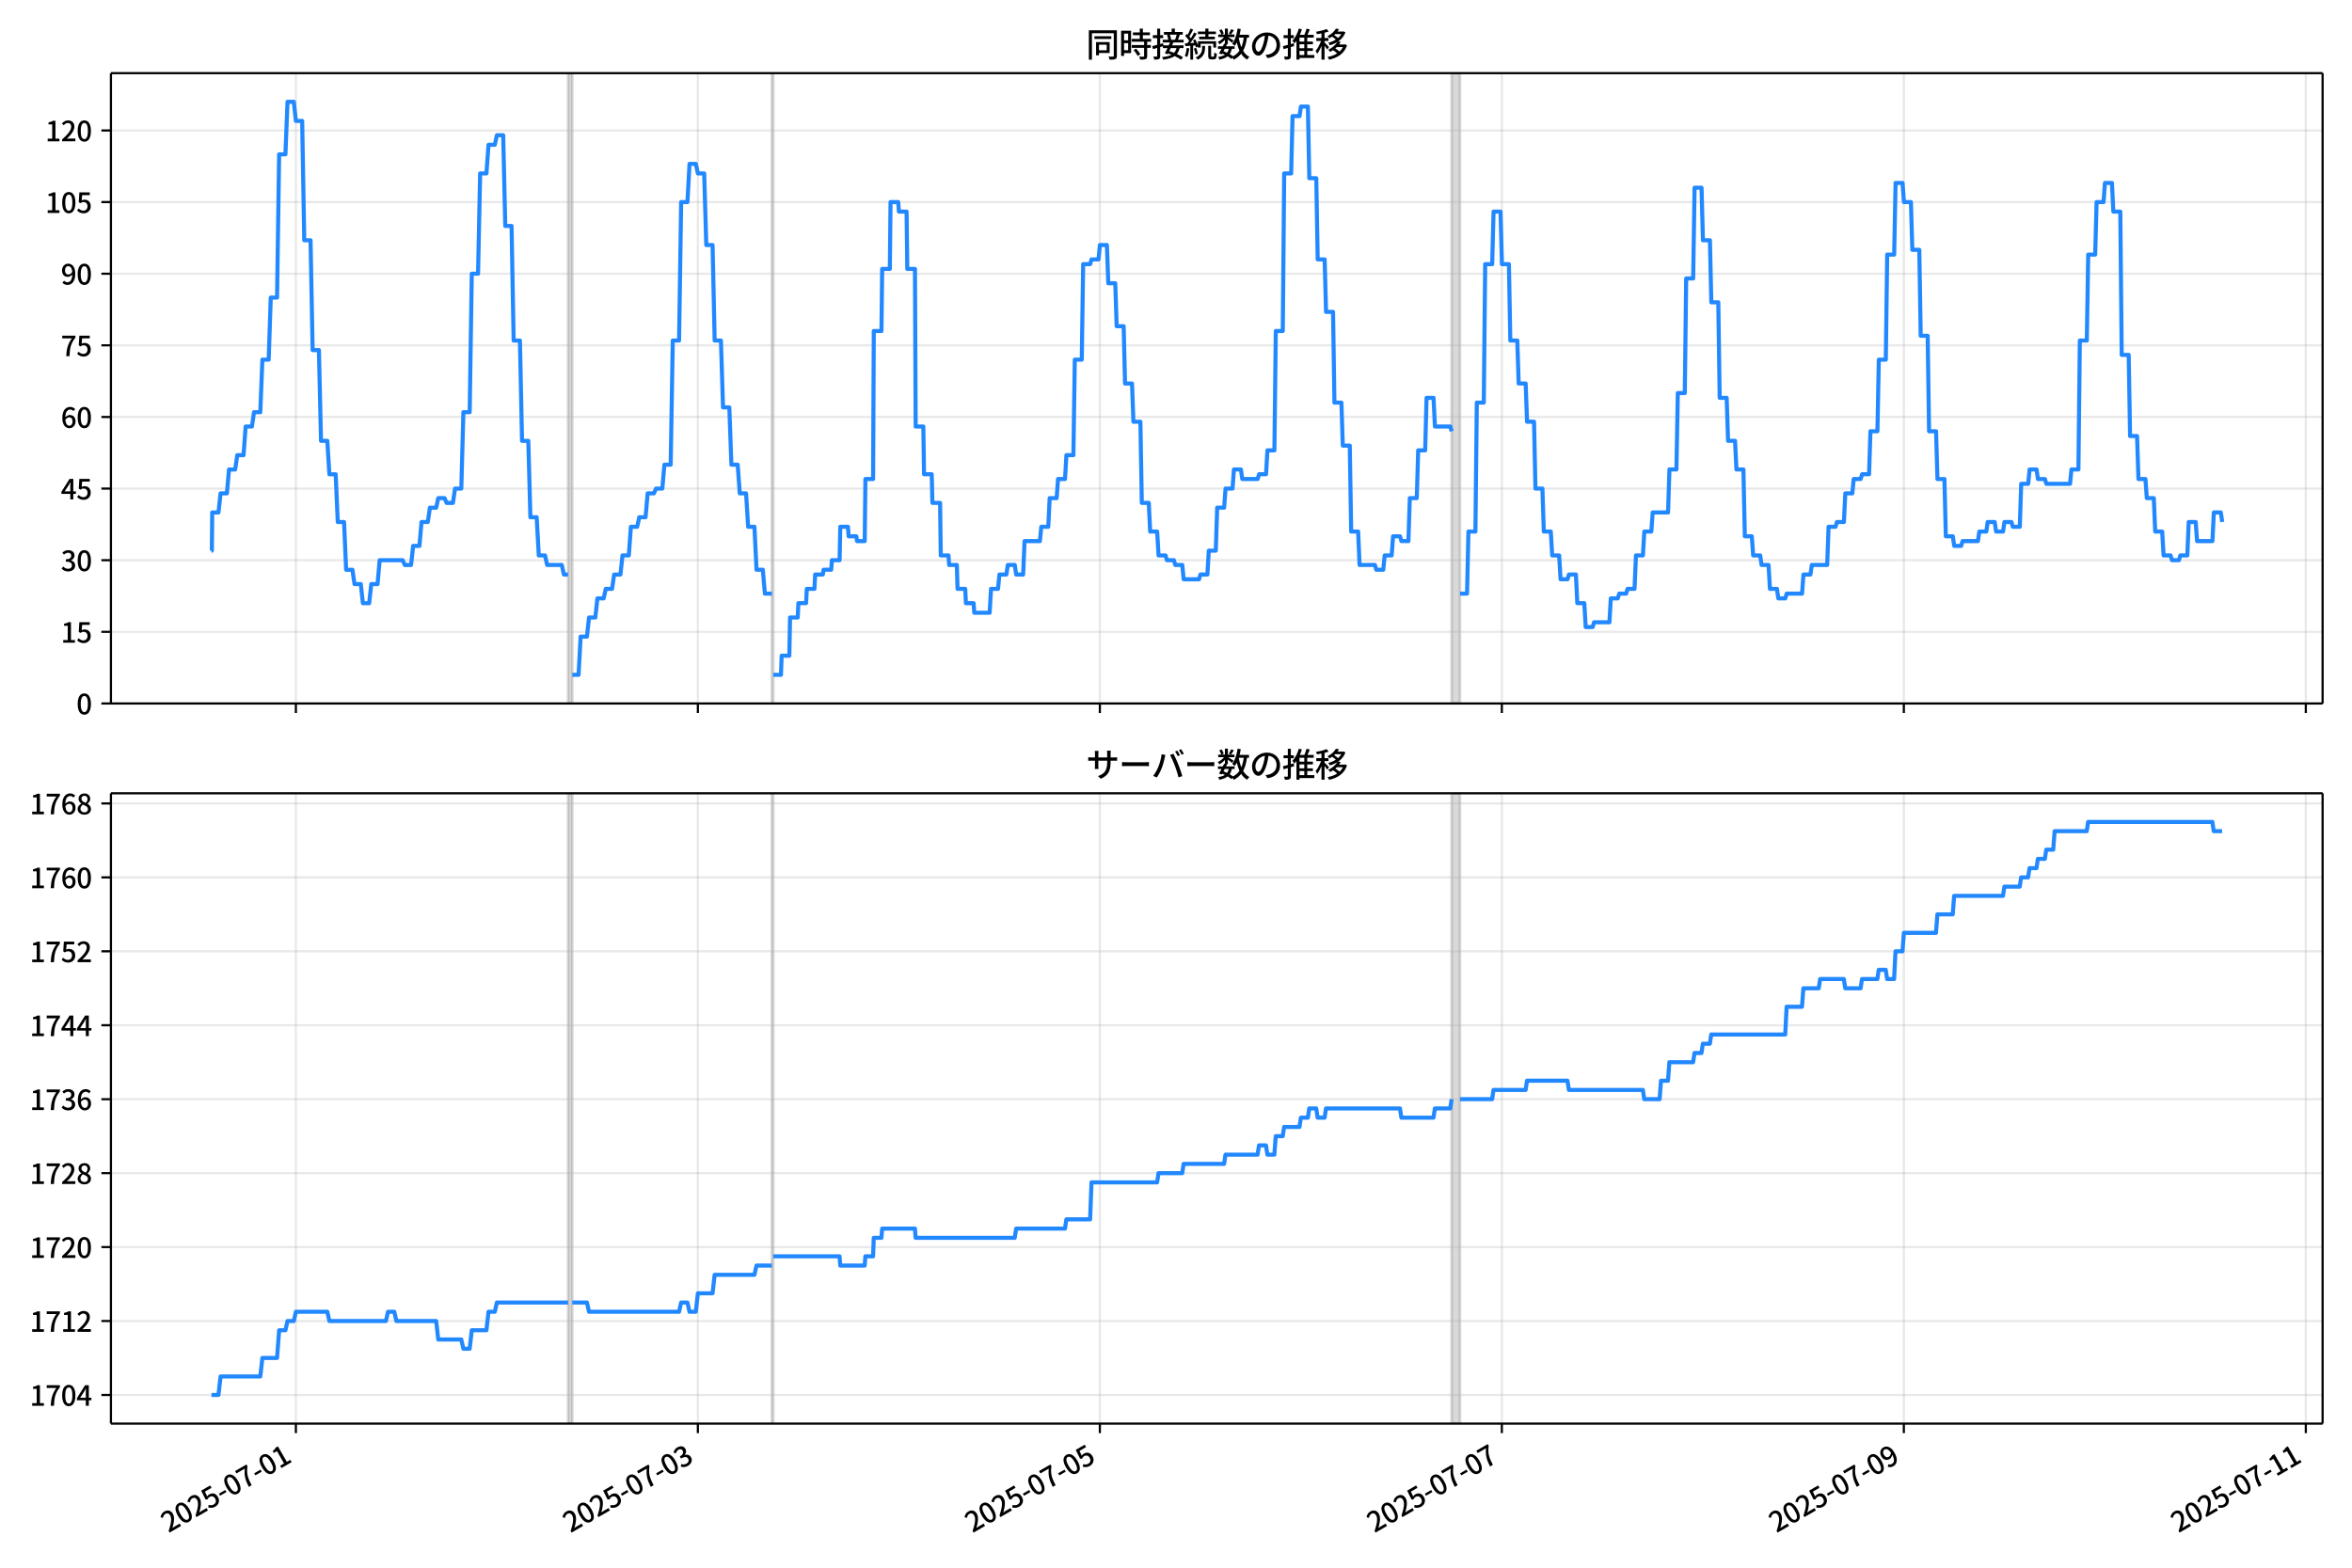 <!DOCTYPE svg  PUBLIC '-//W3C//DTD SVG 1.1//EN'  'http://www.w3.org/Graphics/SVG/1.1/DTD/svg11.dtd'>
<svg version="1.1" viewBox="0 0 864 576" xmlns="http://www.w3.org/2000/svg" xmlns:xlink="http://www.w3.org/1999/xlink">
 <defs>
  <style type="text/css">*{stroke-linejoin: round; stroke-linecap: butt}</style>
 </defs>
 <g id="aa">
  <g id="ab">
   <path d="m0 576h864v-576h-864z" fill="#fff"/>
  </g>
  <g id="ac">
   <g id="ad">
    <path d="m40.75 258.47h812.45v-231.59h-812.45z" fill="#fff"/>
   </g>
   <g id="ae">
    <path d="m208.68 258.47h1.538v-231.59h-1.538z" clip-path="url(#c)" fill="#808080" opacity=".3" stroke="#808080"/>
   </g>
   <g id="af">
    <path d="m283.54 258.47h.513v-231.59h-.513z" clip-path="url(#c)" fill="#808080" opacity=".3" stroke="#808080"/>
   </g>
   <g id="ag">
    <path d="m533.24 258.47h3.076v-231.59h-3.076z" clip-path="url(#c)" fill="#808080" opacity=".3" stroke="#808080"/>
   </g>
   <g id="ah">
    <g id="ai">
     <g id="aj">
      <path d="m108.69 258.47v-231.59" clip-path="url(#c)" fill="none" stroke="#b0b0b0" stroke-linecap="square" stroke-opacity=".3" stroke-width=".8"/>
     </g>
     <g id="ak">
      <defs>
       <path id="h" d="m0 0v3.5" stroke="#000" stroke-width=".8"/>
      </defs>
      <use x="108.692" y="258.468" stroke="#000000" stroke-width=".8" xlink:href="#h"/>
     </g>
    </g>
    <g id="al">
     <g id="am">
      <path d="m256.36 258.47v-231.59" clip-path="url(#c)" fill="none" stroke="#b0b0b0" stroke-linecap="square" stroke-opacity=".3" stroke-width=".8"/>
     </g>
     <g id="an">
      <use x="256.361" y="258.468" stroke="#000000" stroke-width=".8" xlink:href="#h"/>
     </g>
    </g>
    <g id="ao">
     <g id="ap">
      <path d="m404.03 258.47v-231.59" clip-path="url(#c)" fill="none" stroke="#b0b0b0" stroke-linecap="square" stroke-opacity=".3" stroke-width=".8"/>
     </g>
     <g id="aq">
      <use x="404.029" y="258.468" stroke="#000000" stroke-width=".8" xlink:href="#h"/>
     </g>
    </g>
    <g id="ar">
     <g id="as">
      <path d="m551.7 258.47v-231.59" clip-path="url(#c)" fill="none" stroke="#b0b0b0" stroke-linecap="square" stroke-opacity=".3" stroke-width=".8"/>
     </g>
     <g id="at">
      <use x="551.698" y="258.468" stroke="#000000" stroke-width=".8" xlink:href="#h"/>
     </g>
    </g>
    <g id="au">
     <g id="av">
      <path d="m699.37 258.47v-231.59" clip-path="url(#c)" fill="none" stroke="#b0b0b0" stroke-linecap="square" stroke-opacity=".3" stroke-width=".8"/>
     </g>
     <g id="aw">
      <use x="699.366" y="258.468" stroke="#000000" stroke-width=".8" xlink:href="#h"/>
     </g>
    </g>
    <g id="ax">
     <g id="ay">
      <path d="m847.03 258.47v-231.59" clip-path="url(#c)" fill="none" stroke="#b0b0b0" stroke-linecap="square" stroke-opacity=".3" stroke-width=".8"/>
     </g>
     <g id="az">
      <use x="847.035" y="258.468" stroke="#000000" stroke-width=".8" xlink:href="#h"/>
     </g>
    </g>
   </g>
   <g id="ba">
    <g id="bb">
     <g id="bc">
      <path d="m40.75 258.47h812.45" clip-path="url(#c)" fill="none" stroke="#b0b0b0" stroke-linecap="square" stroke-opacity=".3" stroke-width=".8"/>
     </g>
     <g id="bd">
      <defs>
       <path id="d" d="m0 0h-3.5" stroke="#000" stroke-width=".8"/>
      </defs>
      <use x="40.75" y="258.468" stroke="#000000" stroke-width=".8" xlink:href="#d"/>
     </g>
     <g id="be">
      <!-- 0 -->
      <g transform="translate(28.05 262.45) scale(.1 -.1)">
       <defs>
        <path id="a" transform="scale(.016)" d="m1830-90q-460 0-806 275-346 276-535 823-188 547-188 1366 0 820 188 1357 189 538 535 803 346 266 806 266 461 0 800-269 340-269 528-803 189-534 189-1354 0-819-189-1366-188-547-528-823-339-275-800-275zm0 589q237 0 422 185 186 186 288 599 103 413 103 1091 0 679-103 1082-102 403-288 582-185 180-422 180-236 0-422-180-186-179-292-582-105-403-105-1082 0-678 105-1091 106-413 292-599 186-185 422-185z"/>
       </defs>
       <use xlink:href="#a"/>
      </g>
     </g>
    </g>
    <g id="bf">
     <g id="bg">
      <path d="m40.75 232.15h812.45" clip-path="url(#c)" fill="none" stroke="#b0b0b0" stroke-linecap="square" stroke-opacity=".3" stroke-width=".8"/>
     </g>
     <g id="bh">
      <use x="40.75" y="232.151" stroke="#000000" stroke-width=".8" xlink:href="#d"/>
     </g>
     <g id="bi">
      <!-- 15 -->
      <g transform="translate(22.35 236.14) scale(.1 -.1)">
       <defs>
        <path id="g" transform="scale(.016)" d="m544 0v608h1037v3277h-845v467q333 58 579 147 247 90 451 218h557v-4109h915v-608h-2694z"/>
        <path id="i" transform="scale(.016)" d="m1715-90q-365 0-653 90t-506 237q-217 147-383 307l352 480q134-134 294-246t361-183q202-70 452-70 262 0 473 118 212 119 333 346 122 227 122 541 0 460-247 716-246 256-649 256-224 0-384-64t-365-198l-365 237 141 2240h2387v-627h-1747l-109-1204q154 77 307 118 154 42 340 42 397 0 723-160t518-490q192-329 192-847 0-519-224-887t-586-560q-361-192-777-192z"/>
       </defs>
       <use xlink:href="#g"/>
       <use transform="translate(57)" xlink:href="#i"/>
      </g>
     </g>
    </g>
    <g id="bj">
     <g id="bk">
      <path d="m40.75 205.83h812.45" clip-path="url(#c)" fill="none" stroke="#b0b0b0" stroke-linecap="square" stroke-opacity=".3" stroke-width=".8"/>
     </g>
     <g id="bl">
      <use x="40.75" y="205.834" stroke="#000000" stroke-width=".8" xlink:href="#d"/>
     </g>
     <g id="bm">
      <!-- 30 -->
      <g transform="translate(22.35 209.82) scale(.1 -.1)">
       <defs>
        <path id="m" transform="scale(.016)" d="m1715-90q-371 0-656 90t-503 240q-217 150-377 323l359 474q211-205 479-359 269-153 634-153 269 0 467 92 199 93 311 266t112 423q0 256-125 451t-429 300q-304 106-835 106v551q467 0 732 105 266 106 384 291 119 186 119 423 0 307-192 489-192 183-531 183-269 0-503-119-233-118-438-316l-384 460q282 256 614 413 333 157 737 157 422 0 748-144 327-144 512-413 186-269 186-659 0-403-221-685-221-281-592-422v-26q269-70 490-227t349-400 128-557q0-422-215-726-214-304-573-468-358-163-787-163z"/>
       </defs>
       <use xlink:href="#m"/>
       <use transform="translate(57)" xlink:href="#a"/>
      </g>
     </g>
    </g>
    <g id="bn">
     <g id="bo">
      <path d="m40.75 179.52h812.45" clip-path="url(#c)" fill="none" stroke="#b0b0b0" stroke-linecap="square" stroke-opacity=".3" stroke-width=".8"/>
     </g>
     <g id="bp">
      <use x="40.75" y="179.517" stroke="#000000" stroke-width=".8" xlink:href="#d"/>
     </g>
     <g id="bq">
      <!-- 45 -->
      <g transform="translate(22.35 183.5) scale(.1 -.1)">
       <defs>
        <path id="l" transform="scale(.016)" d="m2170 0v3072q0 192 12 457 13 266 20 458h-26q-90-179-183-365-92-185-195-364l-921-1415h2579v-576h-3328v493l1875 2957h858v-4717h-691z"/>
       </defs>
       <use xlink:href="#l"/>
       <use transform="translate(57)" xlink:href="#i"/>
      </g>
     </g>
    </g>
    <g id="br">
     <g id="bs">
      <path d="m40.75 153.2h812.45" clip-path="url(#c)" fill="none" stroke="#b0b0b0" stroke-linecap="square" stroke-opacity=".3" stroke-width=".8"/>
     </g>
     <g id="bt">
      <use x="40.75" y="153.201" stroke="#000000" stroke-width=".8" xlink:href="#d"/>
     </g>
     <g id="bu">
      <!-- 60 -->
      <g transform="translate(22.35 157.19) scale(.1 -.1)">
       <defs>
        <path id="k" transform="scale(.016)" d="m1971-90q-339 0-634 144-294 144-518 435-224 292-352 733-128 442-128 1044 0 678 147 1161 148 483 397 784 250 301 570 445t665 144q397 0 688-147 292-147 490-359l-403-448q-128 154-327 253-198 99-409 99-307 0-567-182-259-182-413-605-153-422-153-1145 0-608 115-1002t326-589q212-195 493-195 212 0 375 121 163 122 259 343t96 522q0 300-90 511-89 212-259 320-169 109-419 109-211 0-451-134t-458-461l-25 538q134 192 313 323t374 201q196 71 375 71 397 0 694-163 298-163 467-490 170-326 170-825 0-468-195-817-195-348-512-544-317-195-701-195z"/>
       </defs>
       <use xlink:href="#k"/>
       <use transform="translate(57)" xlink:href="#a"/>
      </g>
     </g>
    </g>
    <g id="bv">
     <g id="bw">
      <path d="m40.75 126.88h812.45" clip-path="url(#c)" fill="none" stroke="#b0b0b0" stroke-linecap="square" stroke-opacity=".3" stroke-width=".8"/>
     </g>
     <g id="bx">
      <use x="40.75" y="126.884" stroke="#000000" stroke-width=".8" xlink:href="#d"/>
     </g>
     <g id="by">
      <!-- 75 -->
      <g transform="translate(22.35 130.87) scale(.1 -.1)">
       <defs>
        <path id="e" transform="scale(.016)" d="m1235 0q32 646 109 1187t224 1024 384 941 576 938h-2208v627h3027v-455q-409-512-665-989-256-476-397-969t-205-1053-90-1251h-755z"/>
       </defs>
       <use xlink:href="#e"/>
       <use transform="translate(57)" xlink:href="#i"/>
      </g>
     </g>
    </g>
    <g id="bz">
     <g id="ca">
      <path d="m40.75 100.57h812.45" clip-path="url(#c)" fill="none" stroke="#b0b0b0" stroke-linecap="square" stroke-opacity=".3" stroke-width=".8"/>
     </g>
     <g id="cb">
      <use x="40.75" y="100.567" stroke="#000000" stroke-width=".8" xlink:href="#d"/>
     </g>
     <g id="cc">
      <!-- 90 -->
      <g transform="translate(22.35 104.55) scale(.1 -.1)">
       <defs>
        <path id="q" transform="scale(.016)" d="m1562-90q-410 0-708 150-297 151-502 356l403 461q141-160 346-256t422-96q224 0 425 102 202 103 352 333 151 230 237 614 87 384 87 941 0 589-115 970t-323 563-496 182q-205 0-372-118-166-118-262-336t-96-525q0-301 86-512 87-211 259-323 173-112 417-112 224 0 460 141 237 141 448 461l32-544q-134-180-313-314t-371-208-384-74q-391 0-689 166-297 167-467 496-169 330-169 823 0 467 195 816t515 541 698 192q339 0 636-138 298-137 519-419 221-281 349-710t128-1018q0-691-141-1187t-391-807q-249-310-563-461-313-150-652-150z"/>
       </defs>
       <use xlink:href="#q"/>
       <use transform="translate(57)" xlink:href="#a"/>
      </g>
     </g>
    </g>
    <g id="cd">
     <g id="ce">
      <path d="m40.75 74.25h812.45" clip-path="url(#c)" fill="none" stroke="#b0b0b0" stroke-linecap="square" stroke-opacity=".3" stroke-width=".8"/>
     </g>
     <g id="cf">
      <use x="40.75" y="74.25" stroke="#000000" stroke-width=".8" xlink:href="#d"/>
     </g>
     <g id="cg">
      <!-- 105 -->
      <g transform="translate(16.65 78.235) scale(.1 -.1)">
       <use xlink:href="#g"/>
       <use transform="translate(57)" xlink:href="#a"/>
       <use transform="translate(114)" xlink:href="#i"/>
      </g>
     </g>
    </g>
    <g id="ch">
     <g id="ci">
      <path d="m40.75 47.933h812.45" clip-path="url(#c)" fill="none" stroke="#b0b0b0" stroke-linecap="square" stroke-opacity=".3" stroke-width=".8"/>
     </g>
     <g id="cj">
      <use x="40.75" y="47.933" stroke="#000000" stroke-width=".8" xlink:href="#d"/>
     </g>
     <g id="ck">
      <!-- 120 -->
      <g transform="translate(16.65 51.919) scale(.1 -.1)">
       <defs>
        <path id="f" transform="scale(.016)" d="m282 0v429q697 621 1164 1136 468 515 701 956 234 442 234 826 0 256-87 451-86 196-262 301-176 106-445 106-275 0-506-151-230-150-422-368l-416 410q301 333 637 518 336 186 803 186 429 0 749-176t496-493 176-745q0-455-224-919t-615-935q-390-470-889-950 186 20 394 36t374 16h1184v-634h-3046z"/>
       </defs>
       <use xlink:href="#g"/>
       <use transform="translate(57)" xlink:href="#f"/>
       <use transform="translate(114)" xlink:href="#a"/>
      </g>
     </g>
    </g>
   </g>
   <g id="cl">
    <path d="m77.68 202.33h.146l.129-14.036h2.298l.772-7.018h2.33l.771-8.772h2.263l.769-5.263h2.307l.769-10.527h2.307l.769-5.263h2.307l.769-19.299h2.307l.769-22.808h2.307l.769-52.634h2.307l.769-19.299h2.307l.769 7.018h2.307l.769 43.861h2.307l.769 40.352h2.307l.769 33.335h2.307l.769 12.281h2.307l.769 17.545h2.307l.769 17.545h2.307l.769 5.263h2.307l.769 7.018h2.307l.769-7.018h2.307l.769-8.772h8.46l.769 1.754h2.307l.769-7.018h2.307l.769-8.772h2.307l.769-5.263h2.307l.769-3.509h2.307l.769 1.754h2.307l.769-5.263h2.307l.769-28.071h2.307l.769-50.879h2.307l.769-36.844h2.307l.769-10.527h2.307l.769-3.509h2.307l.769 33.335h2.307l.769 42.107h2.307l.769 36.844h2.307l.769 28.071h2.307l.769 14.036h2.307l.769 3.509h5.384l.769 3.509h1.538m1.538 36.844h2.307l.769-14.036h2.307l.769-7.018h2.307l.769-7.018h2.307l.769-3.509h2.307l.769-5.263h2.307l.769-7.018h2.307l.769-10.527h2.307l.769-3.509h2.307l.769-8.772h2.307l.769-1.754h2.307l.769-8.772h2.307l.769-45.616h2.307l.769-50.879h2.307l.769-14.036h2.307l.769 3.509h2.307l.769 26.317h2.307l.769 35.089h2.307l.769 24.562h2.307l.769 21.053h2.307l.769 10.527h2.307l.769 12.281h2.307l.769 15.79h2.307l.769 8.772h2.564m.513 29.826h2.82l.256-7.018h2.82l.256-14.036h2.82l.256-5.263h2.82l.256-5.263h2.82l.256-5.263h2.82l.256-1.754h2.82l.256-3.509h2.82l.256-12.281h2.82l.256 3.509h2.82l.256 1.754h2.82l.256-22.808h2.82l.256-54.388h2.82l.256-22.808h2.82l.256-24.562h2.82l.256 3.509h2.82l.256 21.053h2.82l.256 57.897h2.82l.256 17.545h2.82l.256 10.527h2.82l.256 19.299h2.82l.256 3.509h2.82l.256 8.772h2.82l.256 5.263h2.82l.256 3.509h5.64l.513-8.772h2.564l.513-5.263h2.564l.513-3.509h2.564l.513 3.509h2.564l.513-12.281h5.64l.513-5.263h2.564l.513-10.527h2.564l.513-7.018h2.564l.513-8.772h2.564l.513-35.089h2.564l.513-35.089h2.564l.513-1.754h2.564l.513-5.263h2.564l.513 14.036h2.564l.513 15.79h2.564l.513 21.053h2.564l.513 14.036h2.564l.513 29.826h2.564l.513 10.527h2.564l.513 8.772h2.564l.513 1.754h2.564l.513 1.754h2.564l.513 5.263h5.64l.513-1.754h2.564l.513-8.772h2.564l.513-15.79h2.564l.513-7.018h2.564l.513-7.018h2.564l.513 3.509h5.64l.513-1.754h2.564l.513-8.772h2.564l.513-43.861h2.564l.513-57.897h2.564l.513-21.053h2.564l.513-3.509h2.564l.513 26.317h2.564l.513 29.826h2.564l.513 19.299h2.564l.513 33.335h2.564l.513 15.79h2.564l.513 31.58h2.564l.513 12.281h5.64l.513 1.754h2.564l.513-5.263h2.564l.513-7.018h2.564l.513 1.754h2.564l.513-15.79h2.564l.513-17.545h2.564l.513-19.299h2.564l.513 10.527h5.64l.513 1.754m3.076 59.651h2.564l.513-22.808h2.564l.513-47.37h2.564l.513-50.879h2.564l.513-19.299h2.564l.513 19.299h2.564l.513 28.071h2.564l.513 15.79h2.564l.513 14.036h2.564l.513 24.562h2.564l.513 15.79h2.564l.513 8.772h2.564l.513 8.772h2.564l.513-1.754h2.564l.513 10.527h2.564l.513 8.772h2.564l.513-1.754h5.64l.513-8.772h2.564l.513-1.754h2.564l.513-1.754h2.564l.513-12.281h2.564l.513-8.772h2.564l.513-7.018h5.64l.513-15.79h2.564l.513-28.071h2.564l.513-42.107h2.564l.513-33.335h2.564l.513 19.299h2.564l.513 22.808h2.564l.513 35.089h2.564l.513 15.79h2.564l.513 10.527h2.564l.513 24.562h2.564l.513 7.018h2.564l.513 3.509h2.564l.513 8.772h2.564l.513 3.509h2.564l.513-1.754h5.64l.513-7.018h2.564l.513-3.509h5.64l.513-14.036h2.564l.513-1.754h2.564l.513-10.527h2.564l.513-5.263h2.564l.513-1.754h2.564l.513-15.79h2.564l.513-26.317h2.564l.513-38.598h2.564l.513-26.317h2.564l.513 7.018h2.564l.513 17.545h2.564l.513 31.58h2.564l.513 35.089h2.564l.513 17.545h2.564l.513 21.053h2.564l.513 3.509h2.564l.513-1.754h5.64l.513-3.509h2.564l.513-3.509h2.564l.513 3.509h2.564l.513-3.509h2.564l.513 1.754h2.564l.513-15.79h2.564l.513-5.263h2.564l.513 3.509h2.564l.513 1.754h8.716l.513-5.263h2.564l.513-47.37h2.564l.513-31.58h2.564l.513-19.299h2.564l.513-7.018h2.564l.513 10.527h2.564l.513 52.634h2.564l.513 29.826h2.564l.513 15.79h2.564l.513 7.018h2.564l.513 12.281h2.564l.513 8.772h2.564l.513 1.754h2.564l.513-1.754h2.564l.513-12.281h2.564l.513 7.018h5.64l.513-10.527h2.564l.513 3.509v0" clip-path="url(#c)" fill="none" stroke="#28f" stroke-linecap="square" stroke-width="1.5"/>
   </g>
   <g id="cm">
    <path d="m40.75 258.47v-231.59" fill="none" stroke="#000" stroke-linecap="square" stroke-width=".8"/>
   </g>
   <g id="cn">
    <path d="m853.2 258.47v-231.59" fill="none" stroke="#000" stroke-linecap="square" stroke-width=".8"/>
   </g>
   <g id="co">
    <path d="m40.75 258.47h812.45" fill="none" stroke="#000" stroke-linecap="square" stroke-width=".8"/>
   </g>
   <g id="cp">
    <path d="m40.75 26.88h812.45" fill="none" stroke="#000" stroke-linecap="square" stroke-width=".8"/>
   </g>
   <g id="cq">
    <!-- 同時接続数の推移 -->
    <g transform="translate(398.98 20.88) scale(.12 -.12)">
     <defs>
      <path id="x" transform="scale(.016)" d="m1587 3936h3232v-518h-3232v518zm320-1114h557v-2534h-557v2534zm301 0h2291v-2086h-2291v512h1734v1069h-1734v505zm-1683 2260h5113v-570h-4524v-5056h-589v5626zm4768 0h595v-4896q0-250-67-397t-227-218q-160-77-426-96t-675-19q-13 83-45 192t-77 218q-45 108-89 185 281-13 527-13 247 0 330 0 83 7 118 42 36 35 36 112v4890z"/>
      <path id="v" transform="scale(.016)" d="m2714 4672h3238v-525h-3238v525zm-244-1235h3712v-538h-3712v538zm20-1184h3635v-531h-3635v531zm1523 3155h595v-2310h-595v2310zm832-2451h589v-2823q0-230-61-364-61-135-227-199-167-70-423-86t-633-16q-20 121-78 285-57 163-121 284 275-6 509-9t310-3q77 6 106 28 29 23 29 93v2810zm-2023-1677 487 282q153-160 313-352t294-381q135-189 206-343l-519-313q-64 153-189 348-124 196-278 394-154 199-314 365zm-2086 3718h1619v-4281h-1619v544h1056v3187h-1056v550zm32-1843h1293v-537h-1293v537zm-320 1843h563v-4832h-563v4832z"/>
      <path id="w" transform="scale(.016)" d="m3866 5408h614v-870h-614v870zm-1479-653h3597v-518h-3597v518zm-230-1485h4e3v-518h-4e3v518zm825 922 519 102q64-160 121-342 58-182 96-352 39-170 45-304l-544-128q-6 134-42 313-35 180-83 365-48 186-112 346zm1856 109 589-71q-96-275-202-557-105-281-195-486l-518 77q58 147 122 329 64 183 118 372t86 336zm-2643-2106h3943v-518h-3943v518zm1408 685 602-115q-167-371-362-784t-390-797-362-685l-525 179q160 288 346 666t368 784 323 752zm-659-2157 358 403q352-102 733-240 381-137 752-304 371-166 697-336 327-169 558-329l-384-461q-218 160-532 336-313 176-685 345-371 170-755 323-384 154-742 263zm1894 1114 583-71q-122-550-353-944-230-393-604-662t-922-435q-547-167-1296-269-25 128-93 269-67 141-137 230 678 64 1168 192t819 349q330 221 531 550 202 330 304 791zm-4684 217q396 90 953 240 557 151 1120 311l77-544q-525-154-1053-311-528-156-963-284l-134 588zm121 2093h1965v-563h-1965v563zm819 1248h576v-5229q0-236-51-374t-192-208q-141-77-355-99-214-23-541-16-13 115-64 288t-109 294q205-6 381-6t234 0q64 0 92 28 29 29 29 93v5229z"/>
      <path id="u" transform="scale(.016)" d="m4058 5408h595v-1798h-595v1798zm-1415-563h3443v-499h-3443v499zm231-992h3008v-499h-3008v499zm-224-877h3475v-1203h-531v729h-2432v-729h-512v1203zm1964-877h551v-1881q0-122 22-157 23-35 106-35 25 0 92 0 68 0 135 0t99 0q51 0 83 54t45 224 19 515q90-70 234-131t259-93q-19-429-83-662-64-234-183-326-118-93-316-93-39 0-103 0t-134 0-138 0q-67 0-99 0-237 0-365 64t-176 218q-48 153-48 422v1881zm-1164-6h550v-455q0-243-48-528-48-284-186-579-137-294-409-572-272-279-727-503-70 90-192 208-121 118-230 195 416 205 665 438 250 234 371 474 122 240 164 467 42 228 42 413v442zm-2240 3309 524-192q-121-244-259-503-137-259-275-496t-259-416l-410 173q122 186 246 438 125 253 240 515 116 263 193 481zm716-743 500-230q-224-359-496-756-272-396-548-764-275-368-518-650l-358 205q179 211 377 483 199 272 387 569 189 298 358 592 170 295 298 551zm-1721-665 307 403q166-154 339-340 173-185 320-364t224-327l-326-460q-77 160-218 348-141 189-314 384-172 196-332 356zm1485-832 435 179q128-211 249-458 122-246 215-474 93-227 137-412l-473-211q-32 185-119 422-86 237-201 486-115 250-243 468zm-1530-583q422 26 998 54 576 29 1184 68l7-499q-570-45-1127-84-556-38-992-70l-70 531zm1702-992 436 135q121-276 214-596t118-556l-454-148q-26 237-112 563-86 327-202 602zm-1363 109 499-83q-57-455-163-897-105-441-253-748-51 32-134 73-83 42-170 83-86 42-144 62 148 294 234 697t131 813zm691 627h525v-2861h-525v2861z"/>
      <path id="o" transform="scale(.016)" d="m224 2022h3187v-499h-3187v499zm51 2247h3111v-487h-3111v487zm1127-1735 563-121q-154-320-333-672t-352-679q-173-326-326-582l-532 173q148 243 324 566t345 669q170 346 311 646zm934-832 563-64q-89-480-262-838t-461-614-701-432-976-298q-25 128-99 269t-157 237q659 102 1085 303 426 202 666 554t342 883zm422 3597 519-211q-147-218-298-436-150-217-278-377l-403 186q121 173 252 413 132 240 208 425zm-1203 109h563v-2957h-563v2957zm-1075-320 448 186q134-192 246-420 112-227 157-393l-467-211q-38 172-147 406t-237 432zm1094-1050 397-236q-160-263-400-529-240-265-519-489-278-224-553-378-51 103-141 237-89 135-179 218 269 109 534 294 266 186 493 416 228 231 368 467zm487-204q83-45 246-145 163-99 352-211t346-211 221-150l-327-423q-83 77-230 198-147 122-317 253-170 132-327 250-156 119-259 189l295 250zm1798 396h2311v-556h-2311v556zm115 1178 615-90q-103-640-263-1235t-384-1101q-224-505-512-889-44 57-134 134t-186 157-166 125q275 339 473 796 199 458 340 995 141 538 217 1108zm1223-1510 614-58q-147-1101-445-1940-297-838-813-1443-515-604-1321-1014-26 71-90 177-64 105-134 208-70 102-128 159 742 346 1212 880 471 535 730 1290 260 755 375 1741zm-1005-135q134-851 387-1597 253-745 659-1305 407-560 1002-874-70-57-154-150-83-93-154-189-70-96-121-179-633 371-1056 988-422 618-688 1434-265 816-425 1783l550 89zm-3309-3065 327 416q377-148 754-330 378-182 701-378 324-195 548-368l-416-435q-211 179-519 378-307 198-666 383-358 186-729 334z"/>
      <path id="t" transform="scale(.016)" d="m3686 4378q-64-493-163-1041-99-547-265-1084-192-653-432-1104t-522-688-595-237q-320 0-596 221-275 221-448 621-172 400-172 931 0 537 220 1017 221 480 611 851 391 372 909 583 519 211 1121 211 576 0 1040-186 464-185 793-515 330-329 502-771 173-441 173-941 0-672-278-1194-278-521-816-851-538-329-1318-444l-378 601q166 20 307 42t263 48q307 70 585 217 279 148 496 375 218 227 342 534 125 308 125 692t-122 713q-121 330-358 573-236 243-582 380-346 138-781 138-525 0-935-186-409-185-694-489-284-304-432-656-147-352-147-678 0-365 89-605 90-240 224-355 135-115 276-115t288 144 297 457q151 314 298 800 147 461 246 982 100 522 145 1021l684-12z"/>
      <path id="p" transform="scale(.016)" d="m2995 2925h2893v-519h-2893v519zm0-1280h2893v-519h-2893v519zm-64-1299h3232v-557h-3232v557zm1312 3577h563v-3763h-563v3763zm429 1466 634-141q-154-390-340-794-185-403-339-684l-512 140q103 199 208 458 106 259 195 528 90 269 154 493zm-1472 25 582-147q-153-518-371-1018-217-499-483-931t-573-758q-38 64-109 160-70 96-147 198-77 103-141 160 416 416 733 1034t509 1302zm128-1203h2720v-537h-2720v-4205h-582v4422l313 320h269zm-3174-2157q396 90 953 240 557 151 1120 311l77-544q-525-154-1053-311-528-156-963-284l-134 588zm121 2093h1965v-563h-1965v563zm819 1248h576v-5229q0-236-51-374t-192-208q-141-77-355-99-214-23-541-16-13 115-64 288t-109 294q205-6 381-6t234 0q64 0 92 28 29 29 29 93v5229z"/>
      <path id="n" transform="scale(.016)" d="m4051 5402 595-109q-281-493-729-941t-1107-806q-39 64-106 144t-141 153q-73 74-137 119 608 288 1011 678t614 762zm-77-557h1511v-493h-1863l352 493zm1293 0h109l109 25 384-179q-192-505-496-905t-695-701q-390-301-845-519-454-217-947-358-44 109-137 253t-176 227q448 109 867 294 419 186 777 445 359 259 631 592t419 730v96zm-1990-954 377 307q167-96 336-218 170-121 320-249 151-128 247-237l-397-332q-90 108-237 236t-317 259q-169 132-329 234zm1107-934 595-109q-307-538-803-1031-496-492-1232-876-38 64-102 144t-138 156q-74 77-138 116 455 217 807 483t604 554q253 288 407 563zm-90-589h1460v-506h-1818l358 506zm1268 0h121l109 26 384-167q-192-614-531-1075t-787-794q-448-332-983-553-534-221-1129-355-45 115-132 269-86 153-176 249 551 96 1043 285 493 189 903 473 410 285 714 669t464 883v90zm-2132-1056 410 339q186-102 384-237 198-134 371-275t282-269l-435-371q-103 128-270 272-166 144-361 288t-381 253zm-2150 3533h589v-5376h-589v5376zm-992-1242h2336v-569h-2336v569zm1024-224 365-160q-96-339-231-707-134-368-291-727-157-358-336-672-179-313-365-537-44 128-134 291t-160 272q173 192 339 457 167 266 323 570 157 304 282 618t208 595zm941 1946 416-467q-314-122-695-221-380-99-784-173-403-74-780-131-20 102-71 236-51 135-102 231 358 58 732 138 375 80 711 179t573 208zm-397-2579q58-45 179-170 122-125 266-266 144-140 259-265t160-183l-352-473q-58 102-157 255-99 154-218 317-118 164-227 311-108 147-185 237l275 237z"/>
     </defs>
     <use xlink:href="#x"/>
     <use transform="translate(100)" xlink:href="#v"/>
     <use transform="translate(200)" xlink:href="#w"/>
     <use transform="translate(300)" xlink:href="#u"/>
     <use transform="translate(400)" xlink:href="#o"/>
     <use transform="translate(500)" xlink:href="#t"/>
     <use transform="translate(600)" xlink:href="#p"/>
     <use transform="translate(700)" xlink:href="#n"/>
    </g>
   </g>
  </g>
  <g id="cr">
   <g id="cs">
    <path d="m40.75 523.06h812.45v-231.59h-812.45z" fill="#fff"/>
   </g>
   <g id="ct">
    <path d="m208.68 523.06h1.538v-231.59h-1.538z" clip-path="url(#b)" fill="#808080" opacity=".3" stroke="#808080"/>
   </g>
   <g id="cu">
    <path d="m283.54 523.06h.513v-231.59h-.513z" clip-path="url(#b)" fill="#808080" opacity=".3" stroke="#808080"/>
   </g>
   <g id="cv">
    <path d="m533.24 523.06h3.076v-231.59h-3.076z" clip-path="url(#b)" fill="#808080" opacity=".3" stroke="#808080"/>
   </g>
   <g id="cw">
    <g id="cx">
     <g id="cy">
      <path d="m108.69 523.06v-231.59" clip-path="url(#b)" fill="none" stroke="#b0b0b0" stroke-linecap="square" stroke-opacity=".3" stroke-width=".8"/>
     </g>
     <g id="cz">
      <use x="108.692" y="523.055" stroke="#000000" stroke-width=".8" xlink:href="#h"/>
     </g>
     <g id="da">
      <!-- 2025-07-01 -->
      <g transform="translate(61.903 563.33) rotate(-30) scale(.1 -.1)">
       <defs>
        <path id="j" transform="scale(.016)" d="m301 1536v544h1689v-544h-1689z"/>
       </defs>
       <use xlink:href="#f"/>
       <use transform="translate(57)" xlink:href="#a"/>
       <use transform="translate(114)" xlink:href="#f"/>
       <use transform="translate(171)" xlink:href="#i"/>
       <use transform="translate(228)" xlink:href="#j"/>
       <use transform="translate(263.7)" xlink:href="#a"/>
       <use transform="translate(320.7)" xlink:href="#e"/>
       <use transform="translate(377.7)" xlink:href="#j"/>
       <use transform="translate(413.4)" xlink:href="#a"/>
       <use transform="translate(470.4)" xlink:href="#g"/>
      </g>
     </g>
    </g>
    <g id="db">
     <g id="dc">
      <path d="m256.36 523.06v-231.59" clip-path="url(#b)" fill="none" stroke="#b0b0b0" stroke-linecap="square" stroke-opacity=".3" stroke-width=".8"/>
     </g>
     <g id="dd">
      <use x="256.361" y="523.055" stroke="#000000" stroke-width=".8" xlink:href="#h"/>
     </g>
     <g id="de">
      <!-- 2025-07-03 -->
      <g transform="translate(209.57 563.33) rotate(-30) scale(.1 -.1)">
       <use xlink:href="#f"/>
       <use transform="translate(57)" xlink:href="#a"/>
       <use transform="translate(114)" xlink:href="#f"/>
       <use transform="translate(171)" xlink:href="#i"/>
       <use transform="translate(228)" xlink:href="#j"/>
       <use transform="translate(263.7)" xlink:href="#a"/>
       <use transform="translate(320.7)" xlink:href="#e"/>
       <use transform="translate(377.7)" xlink:href="#j"/>
       <use transform="translate(413.4)" xlink:href="#a"/>
       <use transform="translate(470.4)" xlink:href="#m"/>
      </g>
     </g>
    </g>
    <g id="df">
     <g id="dg">
      <path d="m404.03 523.06v-231.59" clip-path="url(#b)" fill="none" stroke="#b0b0b0" stroke-linecap="square" stroke-opacity=".3" stroke-width=".8"/>
     </g>
     <g id="dh">
      <use x="404.029" y="523.055" stroke="#000000" stroke-width=".8" xlink:href="#h"/>
     </g>
     <g id="di">
      <!-- 2025-07-05 -->
      <g transform="translate(357.24 563.33) rotate(-30) scale(.1 -.1)">
       <use xlink:href="#f"/>
       <use transform="translate(57)" xlink:href="#a"/>
       <use transform="translate(114)" xlink:href="#f"/>
       <use transform="translate(171)" xlink:href="#i"/>
       <use transform="translate(228)" xlink:href="#j"/>
       <use transform="translate(263.7)" xlink:href="#a"/>
       <use transform="translate(320.7)" xlink:href="#e"/>
       <use transform="translate(377.7)" xlink:href="#j"/>
       <use transform="translate(413.4)" xlink:href="#a"/>
       <use transform="translate(470.4)" xlink:href="#i"/>
      </g>
     </g>
    </g>
    <g id="dj">
     <g id="dk">
      <path d="m551.7 523.06v-231.59" clip-path="url(#b)" fill="none" stroke="#b0b0b0" stroke-linecap="square" stroke-opacity=".3" stroke-width=".8"/>
     </g>
     <g id="dl">
      <use x="551.698" y="523.055" stroke="#000000" stroke-width=".8" xlink:href="#h"/>
     </g>
     <g id="dm">
      <!-- 2025-07-07 -->
      <g transform="translate(504.91 563.33) rotate(-30) scale(.1 -.1)">
       <use xlink:href="#f"/>
       <use transform="translate(57)" xlink:href="#a"/>
       <use transform="translate(114)" xlink:href="#f"/>
       <use transform="translate(171)" xlink:href="#i"/>
       <use transform="translate(228)" xlink:href="#j"/>
       <use transform="translate(263.7)" xlink:href="#a"/>
       <use transform="translate(320.7)" xlink:href="#e"/>
       <use transform="translate(377.7)" xlink:href="#j"/>
       <use transform="translate(413.4)" xlink:href="#a"/>
       <use transform="translate(470.4)" xlink:href="#e"/>
      </g>
     </g>
    </g>
    <g id="dn">
     <g id="do">
      <path d="m699.37 523.06v-231.59" clip-path="url(#b)" fill="none" stroke="#b0b0b0" stroke-linecap="square" stroke-opacity=".3" stroke-width=".8"/>
     </g>
     <g id="dp">
      <use x="699.366" y="523.055" stroke="#000000" stroke-width=".8" xlink:href="#h"/>
     </g>
     <g id="dq">
      <!-- 2025-07-09 -->
      <g transform="translate(652.58 563.33) rotate(-30) scale(.1 -.1)">
       <use xlink:href="#f"/>
       <use transform="translate(57)" xlink:href="#a"/>
       <use transform="translate(114)" xlink:href="#f"/>
       <use transform="translate(171)" xlink:href="#i"/>
       <use transform="translate(228)" xlink:href="#j"/>
       <use transform="translate(263.7)" xlink:href="#a"/>
       <use transform="translate(320.7)" xlink:href="#e"/>
       <use transform="translate(377.7)" xlink:href="#j"/>
       <use transform="translate(413.4)" xlink:href="#a"/>
       <use transform="translate(470.4)" xlink:href="#q"/>
      </g>
     </g>
    </g>
    <g id="dr">
     <g id="ds">
      <path d="m847.03 523.06v-231.59" clip-path="url(#b)" fill="none" stroke="#b0b0b0" stroke-linecap="square" stroke-opacity=".3" stroke-width=".8"/>
     </g>
     <g id="dt">
      <use x="847.035" y="523.055" stroke="#000000" stroke-width=".8" xlink:href="#h"/>
     </g>
     <g id="du">
      <!-- 2025-07-11 -->
      <g transform="translate(800.25 563.33) rotate(-30) scale(.1 -.1)">
       <use xlink:href="#f"/>
       <use transform="translate(57)" xlink:href="#a"/>
       <use transform="translate(114)" xlink:href="#f"/>
       <use transform="translate(171)" xlink:href="#i"/>
       <use transform="translate(228)" xlink:href="#j"/>
       <use transform="translate(263.7)" xlink:href="#a"/>
       <use transform="translate(320.7)" xlink:href="#e"/>
       <use transform="translate(377.7)" xlink:href="#j"/>
       <use transform="translate(413.4)" xlink:href="#g"/>
       <use transform="translate(470.4)" xlink:href="#g"/>
      </g>
     </g>
    </g>
   </g>
   <g id="dv">
    <g id="dw">
     <g id="dx">
      <path d="m40.75 512.53h812.45" clip-path="url(#b)" fill="none" stroke="#b0b0b0" stroke-linecap="square" stroke-opacity=".3" stroke-width=".8"/>
     </g>
     <g id="dy">
      <use x="40.75" y="512.529" stroke="#000000" stroke-width=".8" xlink:href="#d"/>
     </g>
     <g id="dz">
      <!-- 1704 -->
      <g transform="translate(10.95 516.51) scale(.1 -.1)">
       <use xlink:href="#g"/>
       <use transform="translate(57)" xlink:href="#e"/>
       <use transform="translate(114)" xlink:href="#a"/>
       <use transform="translate(171)" xlink:href="#l"/>
      </g>
     </g>
    </g>
    <g id="ea">
     <g id="eb">
      <path d="m40.75 485.36h812.45" clip-path="url(#b)" fill="none" stroke="#b0b0b0" stroke-linecap="square" stroke-opacity=".3" stroke-width=".8"/>
     </g>
     <g id="ec">
      <use x="40.75" y="485.363" stroke="#000000" stroke-width=".8" xlink:href="#d"/>
     </g>
     <g id="ed">
      <!-- 1712 -->
      <g transform="translate(10.95 489.35) scale(.1 -.1)">
       <use xlink:href="#g"/>
       <use transform="translate(57)" xlink:href="#e"/>
       <use transform="translate(114)" xlink:href="#g"/>
       <use transform="translate(171)" xlink:href="#f"/>
      </g>
     </g>
    </g>
    <g id="ee">
     <g id="ef">
      <path d="m40.75 458.2h812.45" clip-path="url(#b)" fill="none" stroke="#b0b0b0" stroke-linecap="square" stroke-opacity=".3" stroke-width=".8"/>
     </g>
     <g id="eg">
      <use x="40.75" y="458.197" stroke="#000000" stroke-width=".8" xlink:href="#d"/>
     </g>
     <g id="eh">
      <!-- 1720 -->
      <g transform="translate(10.95 462.18) scale(.1 -.1)">
       <use xlink:href="#g"/>
       <use transform="translate(57)" xlink:href="#e"/>
       <use transform="translate(114)" xlink:href="#f"/>
       <use transform="translate(171)" xlink:href="#a"/>
      </g>
     </g>
    </g>
    <g id="ei">
     <g id="ej">
      <path d="m40.75 431.03h812.45" clip-path="url(#b)" fill="none" stroke="#b0b0b0" stroke-linecap="square" stroke-opacity=".3" stroke-width=".8"/>
     </g>
     <g id="ek">
      <use x="40.75" y="431.032" stroke="#000000" stroke-width=".8" xlink:href="#d"/>
     </g>
     <g id="el">
      <!-- 1728 -->
      <g transform="translate(10.95 435.02) scale(.1 -.1)">
       <defs>
        <path id="r" transform="scale(.016)" d="m1830-90q-441 0-787 163-345 164-547 448-202 285-202 650 0 314 122 557t314 419 403 291v32q-256 186-442 458-185 272-185 643 0 365 176 640t480 425q304 151 694 151 410 0 704-160t457-439q164-278 164-649 0-237-96-448t-234-381q-137-169-291-278v-32q218-115 397-285 179-169 288-406t109-557q0-346-189-628-189-281-532-448-342-166-803-166zm314 2708q205 198 310 419 106 221 106 464 0 211-83 384t-247 272q-163 99-393 99-288 0-480-183-192-182-192-502 0-256 134-429 135-172 359-294t486-230zm-294-2170q236 0 418 89 183 90 285 253 103 164 103 388 0 211-90 367-89 157-246 272-157 116-368 215t-454 195q-244-173-398-426-153-252-153-553 0-237 118-416 119-179 324-282 205-102 461-102z"/>
       </defs>
       <use xlink:href="#g"/>
       <use transform="translate(57)" xlink:href="#e"/>
       <use transform="translate(114)" xlink:href="#f"/>
       <use transform="translate(171)" xlink:href="#r"/>
      </g>
     </g>
    </g>
    <g id="em">
     <g id="en">
      <path d="m40.75 403.87h812.45" clip-path="url(#b)" fill="none" stroke="#b0b0b0" stroke-linecap="square" stroke-opacity=".3" stroke-width=".8"/>
     </g>
     <g id="eo">
      <use x="40.75" y="403.866" stroke="#000000" stroke-width=".8" xlink:href="#d"/>
     </g>
     <g id="ep">
      <!-- 1736 -->
      <g transform="translate(10.95 407.85) scale(.1 -.1)">
       <use xlink:href="#g"/>
       <use transform="translate(57)" xlink:href="#e"/>
       <use transform="translate(114)" xlink:href="#m"/>
       <use transform="translate(171)" xlink:href="#k"/>
      </g>
     </g>
    </g>
    <g id="eq">
     <g id="er">
      <path d="m40.75 376.7h812.45" clip-path="url(#b)" fill="none" stroke="#b0b0b0" stroke-linecap="square" stroke-opacity=".3" stroke-width=".8"/>
     </g>
     <g id="es">
      <use x="40.75" y="376.7" stroke="#000000" stroke-width=".8" xlink:href="#d"/>
     </g>
     <g id="et">
      <!-- 1744 -->
      <g transform="translate(10.95 380.69) scale(.1 -.1)">
       <use xlink:href="#g"/>
       <use transform="translate(57)" xlink:href="#e"/>
       <use transform="translate(114)" xlink:href="#l"/>
       <use transform="translate(171)" xlink:href="#l"/>
      </g>
     </g>
    </g>
    <g id="eu">
     <g id="ev">
      <path d="m40.75 349.53h812.45" clip-path="url(#b)" fill="none" stroke="#b0b0b0" stroke-linecap="square" stroke-opacity=".3" stroke-width=".8"/>
     </g>
     <g id="ew">
      <use x="40.75" y="349.534" stroke="#000000" stroke-width=".8" xlink:href="#d"/>
     </g>
     <g id="ex">
      <!-- 1752 -->
      <g transform="translate(10.95 353.52) scale(.1 -.1)">
       <use xlink:href="#g"/>
       <use transform="translate(57)" xlink:href="#e"/>
       <use transform="translate(114)" xlink:href="#i"/>
       <use transform="translate(171)" xlink:href="#f"/>
      </g>
     </g>
    </g>
    <g id="ey">
     <g id="ez">
      <path d="m40.75 322.37h812.45" clip-path="url(#b)" fill="none" stroke="#b0b0b0" stroke-linecap="square" stroke-opacity=".3" stroke-width=".8"/>
     </g>
     <g id="fa">
      <use x="40.75" y="322.369" stroke="#000000" stroke-width=".8" xlink:href="#d"/>
     </g>
     <g id="fb">
      <!-- 1760 -->
      <g transform="translate(10.95 326.35) scale(.1 -.1)">
       <use xlink:href="#g"/>
       <use transform="translate(57)" xlink:href="#e"/>
       <use transform="translate(114)" xlink:href="#k"/>
       <use transform="translate(171)" xlink:href="#a"/>
      </g>
     </g>
    </g>
    <g id="fc">
     <g id="fd">
      <path d="m40.75 295.2h812.45" clip-path="url(#b)" fill="none" stroke="#b0b0b0" stroke-linecap="square" stroke-opacity=".3" stroke-width=".8"/>
     </g>
     <g id="fe">
      <use x="40.75" y="295.203" stroke="#000000" stroke-width=".8" xlink:href="#d"/>
     </g>
     <g id="ff">
      <!-- 1768 -->
      <g transform="translate(10.95 299.19) scale(.1 -.1)">
       <use xlink:href="#g"/>
       <use transform="translate(57)" xlink:href="#e"/>
       <use transform="translate(114)" xlink:href="#k"/>
       <use transform="translate(171)" xlink:href="#r"/>
      </g>
     </g>
    </g>
   </g>
   <g id="fg">
    <path d="m77.68 512.53h2.573l.772-6.791h14.593l.769-6.791h5.384l.769-10.187h2.307l.769-3.396h2.307l.769-3.396h11.537l.769 3.396h20.766l.769-3.396h2.307l.769 3.396h14.613l.769 6.791h8.46l.769 3.396h2.307l.769-6.791h5.384l.769-6.791h2.307l.769-3.396h26.15m1.538 0h5.384l.769 3.396h33.072l.769-3.396h2.307l.769 3.396h2.307l.769-6.791h5.384l.769-6.791h14.613l.769-3.396h5.64m.513-3.396h24.355l.256 3.396h8.973l.256-3.396h2.82l.256-6.791h2.82l.256-3.396h12.049l.256 3.396h36.404l.513-3.396h17.946l.513-3.396h8.716l.513-13.583h24.099l.513-3.396h8.716l.513-3.396h14.869l.513-3.396h11.793l.513-3.396h2.564l.513 3.396h2.564l.513-6.791h2.564l.513-3.396h5.64l.513-3.396h2.564l.513-3.396h2.564l.513 3.396h2.564l.513-3.396h27.175l.513 3.396h11.793l.513-3.396h5.64l.513-3.396m3.076 0h11.793l.513-3.396h11.793l.513-3.396h14.869l.513 3.396h27.175l.513 3.396h5.64l.513-6.791h2.564l.513-6.791h8.716l.513-3.396h2.564l.513-3.396h2.564l.513-3.396h27.175l.513-10.187h5.64l.513-6.791h5.64l.513-3.396h8.716l.513 3.396h5.64l.513-3.396h5.64l.513-3.396h2.564l.513 3.396h2.564l.513-10.187h2.564l.513-6.791h11.793l.513-6.791h5.64l.513-6.791h17.946l.513-3.396h5.64l.513-3.396h2.564l.513-3.396h2.564l.513-3.396h2.564l.513-3.396h2.564l.513-6.791h11.793l.513-3.396h45.634l.513 3.396h3.076v0" clip-path="url(#b)" fill="none" stroke="#28f" stroke-linecap="square" stroke-width="1.5"/>
   </g>
   <g id="fh">
    <path d="m40.75 523.06v-231.59" fill="none" stroke="#000" stroke-linecap="square" stroke-width=".8"/>
   </g>
   <g id="fi">
    <path d="m853.2 523.06v-231.59" fill="none" stroke="#000" stroke-linecap="square" stroke-width=".8"/>
   </g>
   <g id="fj">
    <path d="m40.75 523.06h812.45" fill="none" stroke="#000" stroke-linecap="square" stroke-width=".8"/>
   </g>
   <g id="fk">
    <path d="m40.75 291.47h812.45" fill="none" stroke="#000" stroke-linecap="square" stroke-width=".8"/>
   </g>
   <g id="fl">
    <!-- サーバー数の推移 -->
    <g transform="translate(398.98 285.47) scale(.12 -.12)">
     <defs>
      <path id="z" transform="scale(.016)" d="m4685 2893q0-621-84-1111-83-489-288-877-204-387-569-691t-928-560l-544 512q448 167 781 371 333 205 550 503 218 298 323 739 106 442 106 1075v1620q0 192-10 339-9 147-22 217h723q-6-70-22-217t-16-339v-1581zm-2304 2086q-7-64-23-199-16-134-16-313v-2317q0-128 6-256 7-128 13-224 7-96 13-140h-710q6 44 12 140 7 96 13 221 7 125 7 259v2317q0 122-10 256-9 135-28 256h723zm-1978-1197q45-12 144-22t237-20q138-9 285-9h4217q237 0 394 13t246 26v-679q-76 7-240 13-163 6-393 6h-4224q-147 0-282-3-134-3-234-10-99-6-150-12v697z"/>
      <path id="s" transform="scale(.016)" d="m621 2854q109-6 265-16 157-9 339-16 183-6 349-6 128 0 352 0t509 0 598 0q314 0 624 0 311 0 586 0t486 0q212 0 327 0 230 0 416 16t301 22v-793q-109 6-308 19-198 13-409 13-109 0-324 0-214 0-489 0t-586 0q-310 0-624 0-313 0-598 0t-509 0-352 0q-262 0-525-10-262-9-428-22v793z"/>
      <path id="y" transform="scale(.016)" d="m4941 5037q83-109 176-269t182-320q90-160 154-288l-416-179q-96 192-240 448t-272 435l416 173zm723 275q83-122 182-282 100-160 196-317 96-156 153-271l-416-186q-102 205-246 454-144 250-279 429l410 173zm-4339-3360q102 262 201 556 100 295 183 612t144 630q61 314 93 602l723-147q-19-83-45-183-26-99-48-195t-42-166q-32-154-86-394t-131-512-164-551q-86-278-182-514-115-301-269-618-153-317-326-618-173-300-346-550l-697 294q301 397 563 874t429 880zm3155 198q-96 250-215 531-118 282-243 567-124 285-246 534-122 250-224 429l659 218q96-179 221-429t253-535q128-284 249-566 122-281 218-525 90-230 195-518 106-288 211-592 106-304 195-589 90-285 154-515l-729-237q-84 352-199 736t-240 768-259 723z"/>
     </defs>
     <use xlink:href="#z"/>
     <use transform="translate(100)" xlink:href="#s"/>
     <use transform="translate(200)" xlink:href="#y"/>
     <use transform="translate(300)" xlink:href="#s"/>
     <use transform="translate(400)" xlink:href="#o"/>
     <use transform="translate(500)" xlink:href="#t"/>
     <use transform="translate(600)" xlink:href="#p"/>
     <use transform="translate(700)" xlink:href="#n"/>
    </g>
   </g>
  </g>
 </g>
 <defs>
  <clipPath id="c">
   <rect x="40.75" y="26.88" width="812.45" height="231.59"/>
  </clipPath>
  <clipPath id="b">
   <rect x="40.75" y="291.47" width="812.45" height="231.59"/>
  </clipPath>
 </defs>
</svg>
